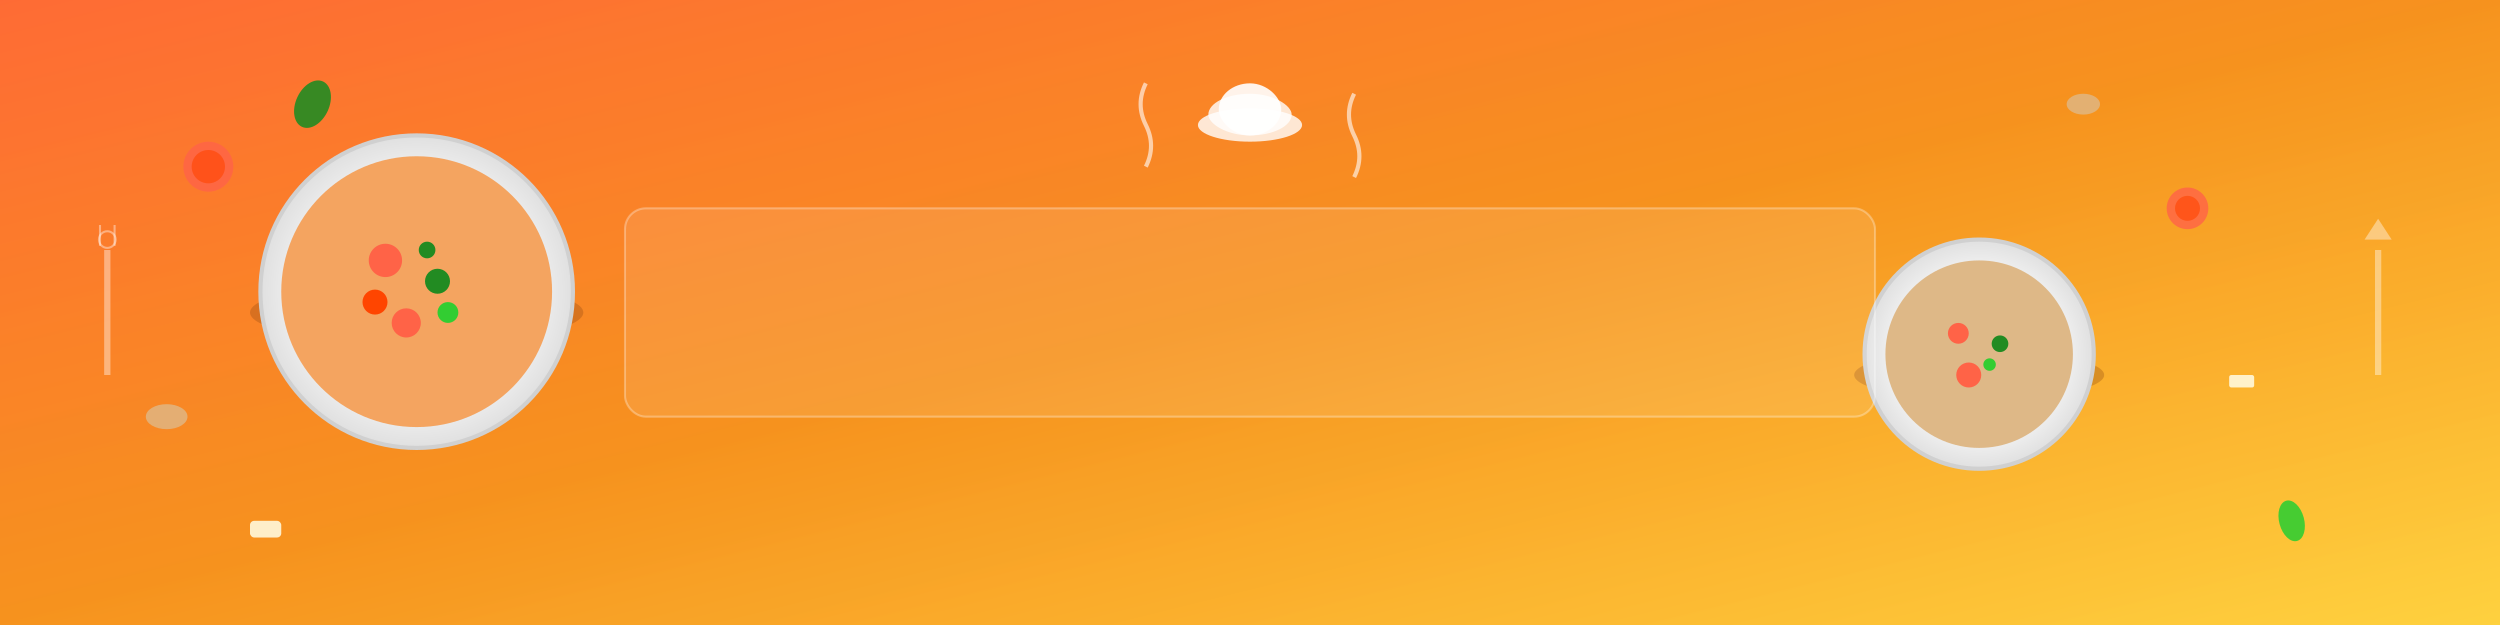 <svg width="1200" height="300" viewBox="0 0 1200 300" xmlns="http://www.w3.org/2000/svg">
  <rect x="0" y="0" width="1200" height="300" fill="#333333" stroke="none"/>
  <!-- Gradient background -->
  <defs>
    <linearGradient id="bgGradient" x1="0%" y1="0%" x2="100%" y2="100%">
      <stop offset="0%" style="stop-color:#FF6B35;stop-opacity:1" />
      <stop offset="50%" style="stop-color:#F7931E;stop-opacity:1" />
      <stop offset="100%" style="stop-color:#FFD23F;stop-opacity:1" />
    </linearGradient>
    <radialGradient id="plateGradient" cx="50%" cy="50%" r="50%">
      <stop offset="0%" style="stop-color:#FFFFFF;stop-opacity:1" />
      <stop offset="70%" style="stop-color:#F5F5F5;stop-opacity:1" />
      <stop offset="100%" style="stop-color:#E0E0E0;stop-opacity:1" />
    </radialGradient>
  </defs>
  
  <!-- Background -->
  <rect width="1200" height="300" fill="url(#bgGradient)"/>
  
  <!-- Wood texture pattern -->
  <rect width="1200" height="300" fill="url(#bgGradient)" opacity="0.9"/>
  
  <!-- Pizza plates and ingredients scattered -->
  
  <!-- Main pizza plate (center-left) -->
  <ellipse cx="200" cy="150" rx="80" ry="15" fill="#8B4513" opacity="0.3"/>
  <circle cx="200" cy="140" r="75" fill="url(#plateGradient)" stroke="#D0D0D0" stroke-width="2"/>
  
  <!-- Pizza on main plate -->
  <circle cx="200" cy="140" r="65" fill="#F4A460"/>
  <circle cx="185" cy="125" r="8" fill="#FF6347"/>
  <circle cx="210" cy="135" r="6" fill="#228B22"/>
  <circle cx="195" cy="155" r="7" fill="#FF6347"/>
  <circle cx="215" cy="150" r="5" fill="#32CD32"/>
  <circle cx="180" cy="145" r="6" fill="#FF4500"/>
  <circle cx="205" cy="120" r="4" fill="#228B22"/>
  
  <!-- Secondary pizza plate (right) -->
  <ellipse cx="950" cy="180" rx="60" ry="12" fill="#8B4513" opacity="0.3"/>
  <circle cx="950" cy="170" r="55" fill="url(#plateGradient)" stroke="#D0D0D0" stroke-width="2"/>
  
  <!-- Pizza on secondary plate -->
  <circle cx="950" cy="170" r="45" fill="#DEB887"/>
  <circle cx="940" cy="160" r="5" fill="#FF6347"/>
  <circle cx="960" cy="165" r="4" fill="#228B22"/>
  <circle cx="945" cy="180" r="6" fill="#FF6347"/>
  <circle cx="955" cy="175" r="3" fill="#32CD32"/>
  
  <!-- Scattered ingredients -->
  <!-- Tomato slices -->
  <circle cx="100" cy="80" r="12" fill="#FF6347" opacity="0.8"/>
  <circle cx="100" cy="80" r="8" fill="#FF4500" opacity="0.6"/>
  
  <circle cx="1050" cy="100" r="10" fill="#FF6347" opacity="0.8"/>
  <circle cx="1050" cy="100" r="6" fill="#FF4500" opacity="0.6"/>
  
  <!-- Basil leaves -->
  <ellipse cx="150" cy="50" rx="8" ry="12" fill="#228B22" opacity="0.9" transform="rotate(25 150 50)"/>
  <ellipse cx="1100" cy="250" rx="6" ry="10" fill="#32CD32" opacity="0.9" transform="rotate(-15 1100 250)"/>
  
  <!-- Mushroom slices -->
  <ellipse cx="80" cy="200" rx="10" ry="6" fill="#DEB887" opacity="0.8"/>
  <ellipse cx="1000" cy="50" rx="8" ry="5" fill="#DEB887" opacity="0.8"/>
  
  <!-- Cheese pieces -->
  <rect x="120" y="250" width="15" height="8" fill="#FFF8DC" opacity="0.9" rx="2"/>
  <rect x="1070" y="180" width="12" height="6" fill="#FFF8DC" opacity="0.9" rx="1"/>
  
  <!-- Restaurant name overlay area (center) -->
  <rect x="300" y="100" width="600" height="100" fill="rgba(255,255,255,0.1)" rx="10" stroke="rgba(255,255,255,0.3)" stroke-width="1"/>
  
  <!-- Decorative chef's hat -->
  <ellipse cx="600" cy="60" rx="25" ry="8" fill="white" opacity="0.8"/>
  <rect x="580" y="45" width="40" height="20" fill="white" opacity="0.8" rx="20"/>
  <rect x="585" y="40" width="30" height="25" fill="white" opacity="0.9" rx="15"/>
  
  <!-- Steam lines -->
  <path d="M 550 80 Q 555 70 550 60 Q 545 50 550 40" stroke="rgba(255,255,255,0.6)" stroke-width="2" fill="none"/>
  <path d="M 650 85 Q 655 75 650 65 Q 645 55 650 45" stroke="rgba(255,255,255,0.6)" stroke-width="2" fill="none"/>
  
  <!-- Fork and knife silhouettes -->
  <rect x="50" y="120" width="3" height="60" fill="rgba(255,255,255,0.4)"/>
  <circle cx="51.5" cy="115" r="4" fill="none" stroke="rgba(255,255,255,0.4)" stroke-width="1"/>
  <line x1="48" y1="108" x2="48" y2="118" stroke="rgba(255,255,255,0.4)" stroke-width="1"/>
  <line x1="55" y1="108" x2="55" y2="118" stroke="rgba(255,255,255,0.4)" stroke-width="1"/>
  
  <rect x="1140" y="120" width="3" height="60" fill="rgba(255,255,255,0.4)"/>
  <polygon points="1135,115 1141.5,105 1148,115" fill="rgba(255,255,255,0.4)"/>
</svg>
